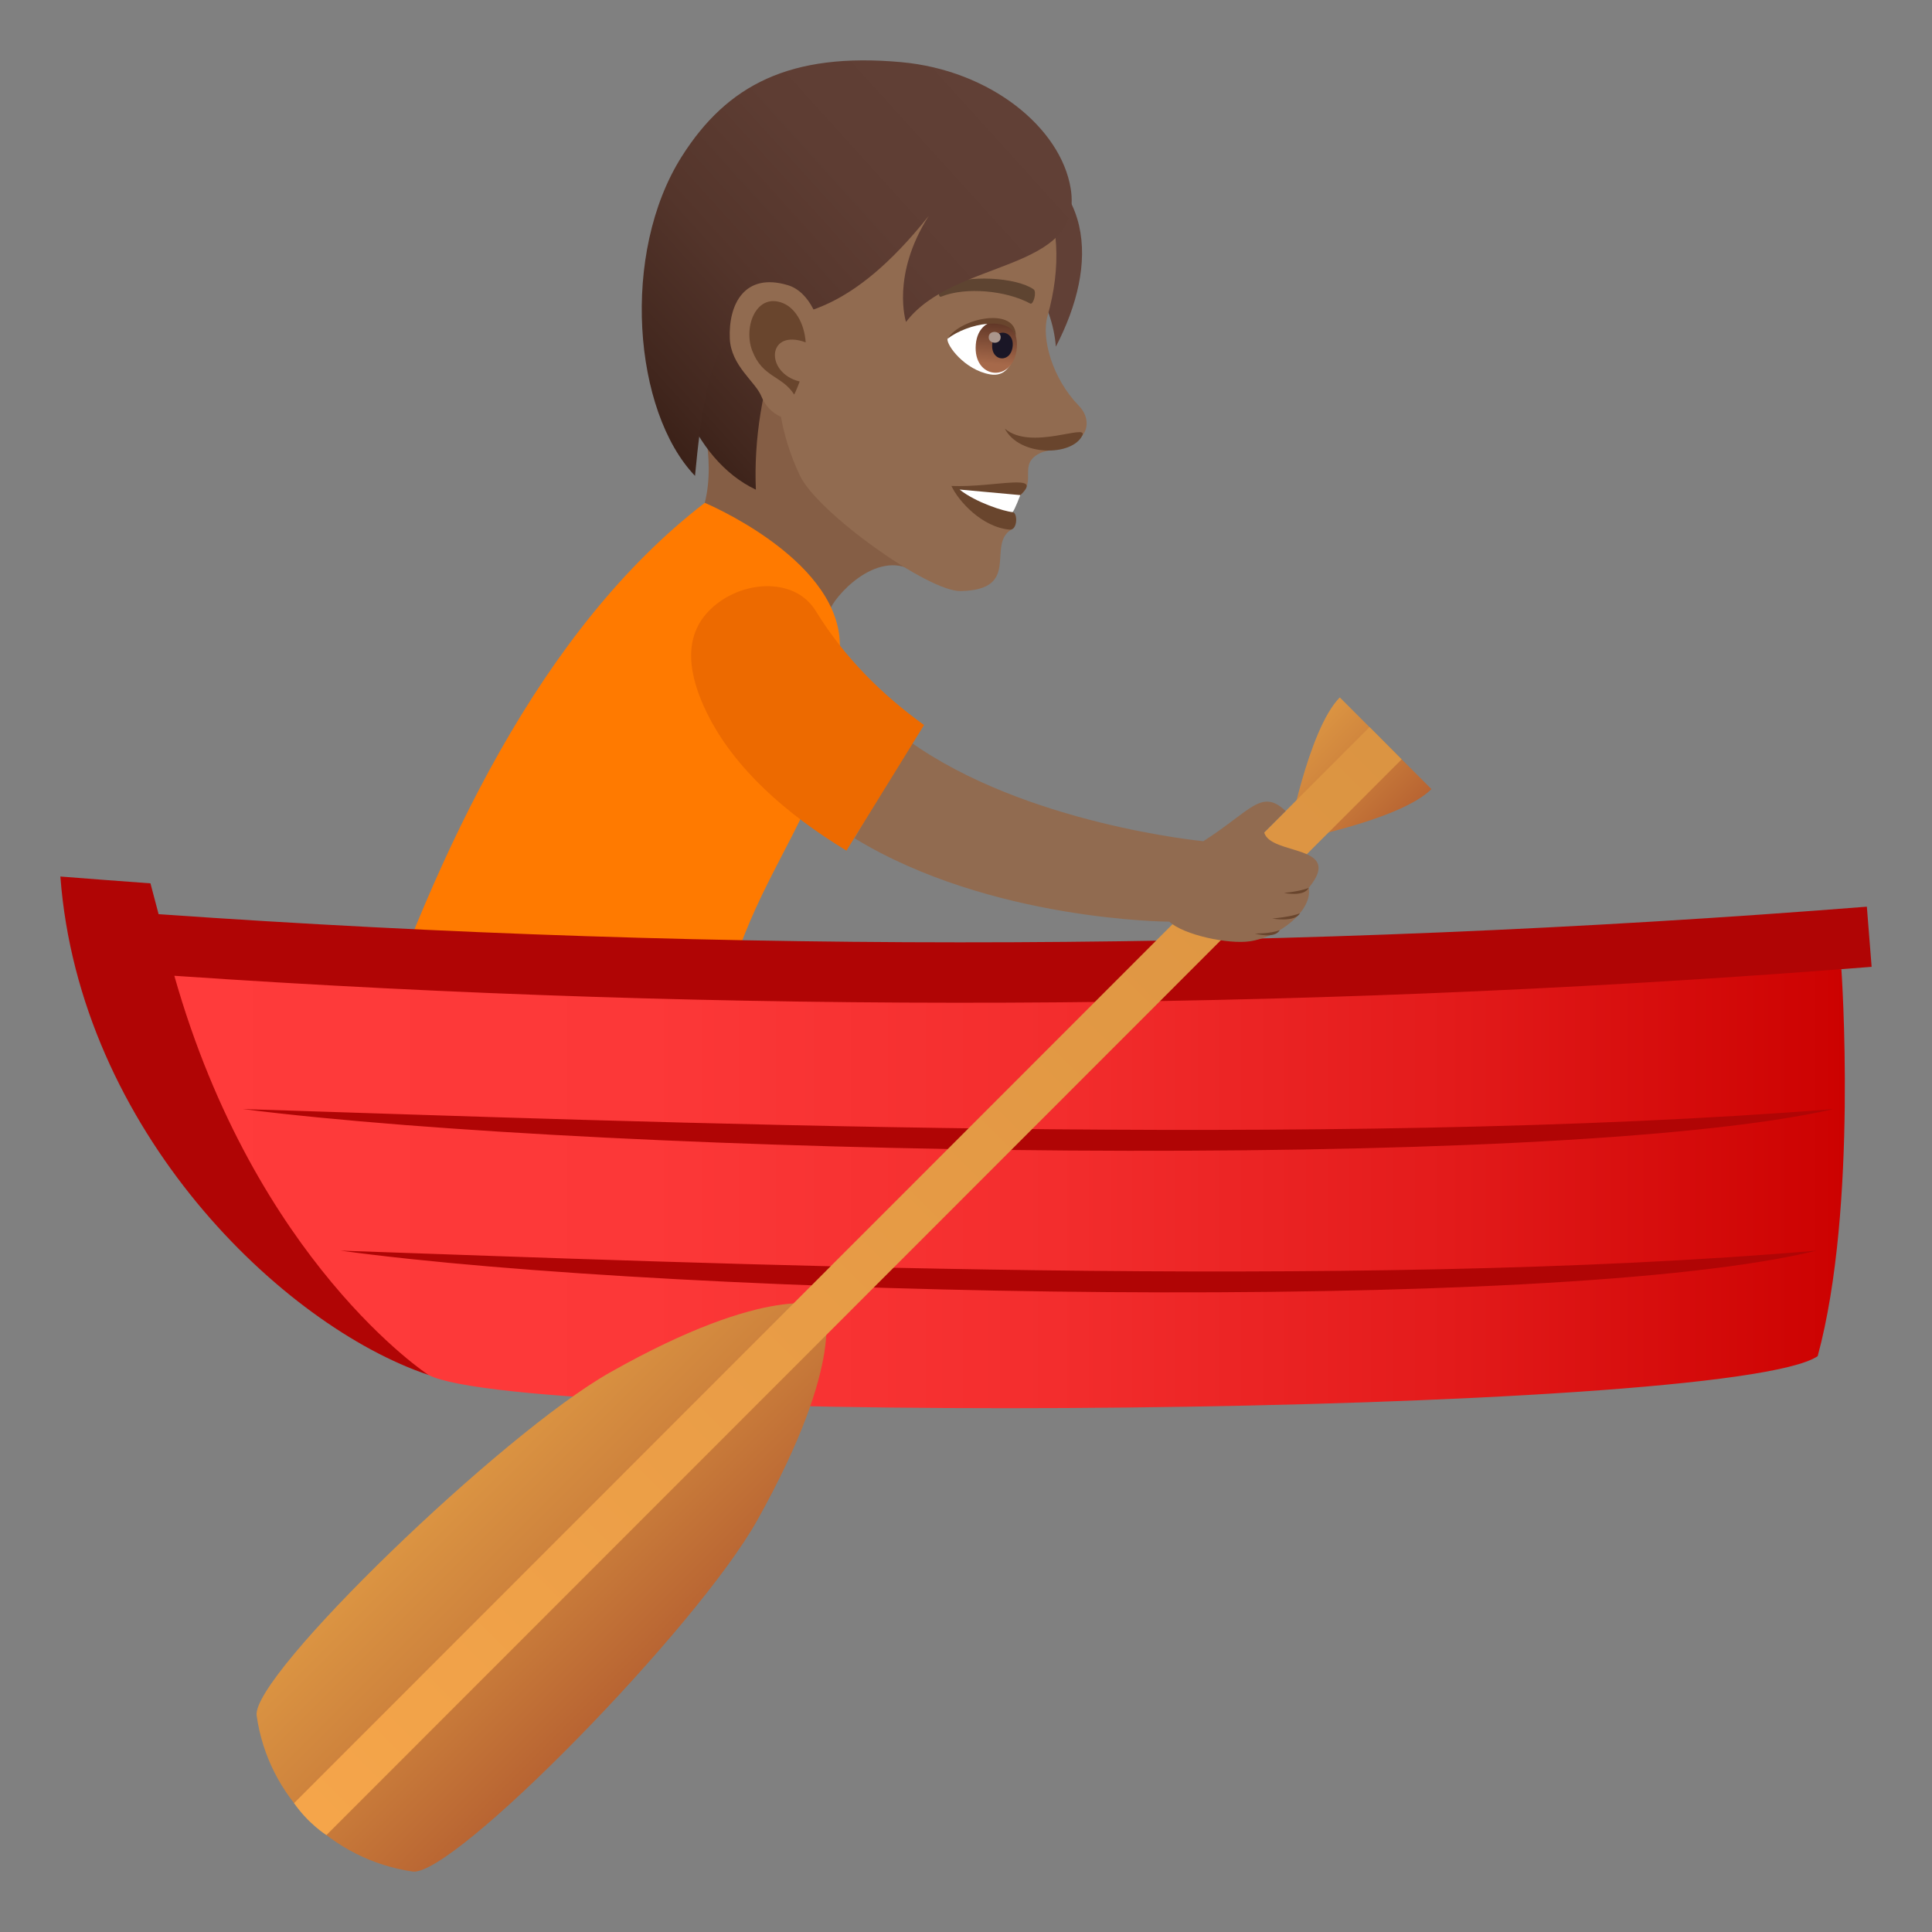 <?xml version="1.0" encoding="utf-8"?>
<!-- Generator: Adobe Illustrator 15.0.0, SVG Export Plug-In . SVG Version: 6.00 Build 0)  -->
<!DOCTYPE svg PUBLIC "-//W3C//DTD SVG 1.1//EN" "http://www.w3.org/Graphics/SVG/1.1/DTD/svg11.dtd">
<svg version="1.1" id="Layer_1" xmlns:x="http://ns.adobe.com/Extensibility/1.0/" xmlns:i="http://ns.adobe.com/AdobeIllustrator/10.0/" xmlns:graph="http://ns.adobe.com/Graphs/1.0/"
	 xmlns="http://www.w3.org/2000/svg" xmlns:xlink="http://www.w3.org/1999/xlink" xmlns:a="http://ns.adobe.com/AdobeSVGViewerExtensions/3.0/"
	 x="0px" y="0px" width="64px" height="64px" viewBox="0 0 64 64" enable-background="new 0 0 64 64" xml:space="preserve">
<rect x="0" y="0" width="64" height="64" fill="#808080" stroke="none"/>
<path fill="#855E45" d="M30.256,18.913c-1.238-0.73-2.656,0.875-2.785,1.34c-0.42,1.535-5.148-1.262-4.338-2.994
	c0.707-1.506,0.107-3.434,0.107-3.434C24.146,13.407,27.789,8.114,30.256,18.913z"/>
<path fill="#614036" d="M34.977,11.483c-0.242-3.023-3.561-4.107-2.178-6.834C36.33,5.813,36.4,8.745,34.977,11.483z"/>
<path fill="#916B50" d="M30.549,3.315c3.877,0.973,5.072,3.906,4.15,7.162c-0.209,0.736,0.16,2.059,1.039,2.965
	c0.32,0.328,0.318,0.727,0.127,0.977c-0.379,0.492-1.107,0.432-1.43,0.6c-0.719,0.375-0.078,0.914-0.637,1.383
	c-0.252,0.211-0.893-0.156-0.297,1.141c-0.832,0.504,0.355,2-1.682,2.037c-1.07,0.02-4.73-2.59-5.32-3.824
	c-0.686-1.438-0.711-2.645-0.711-2.645c-2.939-1.133-3.775-3.863-2.885-6.563C24.15,2.771,28.037,2.687,30.549,3.315z"/>
<path fill="#69452D" d="M33.799,16.401c-0.389,0.193-0.256,0.564-0.256,0.564c0.176,0.016,0.168,0.604-0.094,0.58
	c-0.92-0.08-1.697-0.943-1.932-1.447C32.965,16.155,34.604,15.642,33.799,16.401z"/>
<path fill="#FFFFFF" d="M33.799,16.401c0,0-0.184,0.49-0.256,0.564c-0.289-0.025-1.213-0.318-1.756-0.748L33.799,16.401z"/>
<path fill="#69452D" d="M35.854,14.423c-0.334,0.701-2.09,0.705-2.568-0.225C34.145,14.942,36.051,14.017,35.854,14.423z"/>
<path id="Path_2172_" fill="#5E4431" d="M31.186,9.485c0.879-0.41,2.482-0.293,3.049,0.096c0.121,0.076-0.002,0.525-0.105,0.475
	c-0.799-0.434-2.139-0.559-2.951-0.23C31.07,9.868,31.055,9.542,31.186,9.485z"/>
<linearGradient id="SVGID_1_" gradientUnits="userSpaceOnUse" x1="-1610.286" y1="-55.66" x2="-1620.162" y2="-66.302" gradientTransform="matrix(-0.996 -0.087 -0.087 0.996 -1587.061 -71.114)">
	<stop  offset="0" style="stop-color:#3B2118"/>
	<stop  offset="0.088" style="stop-color:#42271E"/>
	<stop  offset="0.356" style="stop-color:#54352B"/>
	<stop  offset="0.647" style="stop-color:#5E3D33"/>
	<stop  offset="1" style="stop-color:#614036"/>
	<a:midPointStop  offset="0" style="stop-color:#3B2118"/>
	<a:midPointStop  offset="0.255" style="stop-color:#3B2118"/>
	<a:midPointStop  offset="1" style="stop-color:#614036"/>
</linearGradient>
<path fill="url(#SVGID_1_)" d="M29.498,6.063c-3.443,2.814-4.594,6.961-4.459,10.158C20.83,14.231,20.482,4.218,29.498,6.063z"/>
<linearGradient id="SVGID_2_" gradientUnits="userSpaceOnUse" x1="-1609.283" y1="-56.057" x2="-1620.012" y2="-67.617" gradientTransform="matrix(-0.996 -0.087 -0.087 0.996 -1587.061 -71.114)">
	<stop  offset="0" style="stop-color:#3B2118"/>
	<stop  offset="0.088" style="stop-color:#42271E"/>
	<stop  offset="0.356" style="stop-color:#54352B"/>
	<stop  offset="0.647" style="stop-color:#5E3D33"/>
	<stop  offset="1" style="stop-color:#614036"/>
	<a:midPointStop  offset="0" style="stop-color:#3B2118"/>
	<a:midPointStop  offset="0.255" style="stop-color:#3B2118"/>
	<a:midPointStop  offset="1" style="stop-color:#614036"/>
</linearGradient>
<path fill="url(#SVGID_2_)" d="M23.023,15.763c-2.039-2.127-2.473-7.367-0.438-10.58c1.504-2.373,3.592-3.455,7.262-3.125
	c2.973,0.268,5.293,2.182,5.621,4.186c0.457,2.793-3.85,2.307-5.455,4.422c0,0-0.504-1.539,0.752-3.512
	C25.531,13.726,23.828,7.011,23.023,15.763z"/>
<path fill="#916B50" d="M26.096,9.446c1.441,0.432,1.607,3.787,0.445,4.41c-0.162,0.088-0.973,0.107-1.326-0.742
	c-0.197-0.471-0.998-1.002-1.039-1.893C24.125,10.079,24.664,9.017,26.096,9.446z"/>
<path id="Path_2171_" fill="#69452D" d="M25.965,10.054c0.361,0.16,0.676,0.623,0.725,1.287c-1.289-0.473-1.359,1.016-0.199,1.297
	c-0.053,0.141-0.109,0.283-0.182,0.432c-0.414-0.641-1.045-0.555-1.389-1.449C24.609,10.815,25.068,9.659,25.965,10.054z"/>
<path fill="#FFFFFF" d="M31.387,11.222c-0.039,0.209,0.566,1.033,1.412,1.18c0.482,0.084,0.689-0.277,0.834-0.674
	C33.879,10.124,31.932,10.53,31.387,11.222z"/>
<linearGradient id="Path_1_" gradientUnits="userSpaceOnUse" x1="-1621.08" y1="-58.119" x2="-1621.08" y2="-59.824" gradientTransform="matrix(-0.996 -0.087 -0.087 0.996 -1587.061 -71.114)">
	<stop  offset="0" style="stop-color:#A6694A"/>
	<stop  offset="1" style="stop-color:#4F2A1E"/>
	<a:midPointStop  offset="0" style="stop-color:#A6694A"/>
	<a:midPointStop  offset="0.5" style="stop-color:#A6694A"/>
	<a:midPointStop  offset="1" style="stop-color:#4F2A1E"/>
</linearGradient>
<path id="Path_2170_" fill="url(#Path_1_)" d="M33.684,11.524c-0.102,1.176-1.463,1.055-1.359-0.117
	C32.42,10.315,33.779,10.435,33.684,11.524z"/>
<path id="Path_2169_" fill="#1A1626" d="M33.547,11.46c-0.053,0.588-0.73,0.527-0.678-0.059
	C32.916,10.854,33.594,10.915,33.547,11.46z"/>
<path id="Path_2168_" fill="#AB968C" d="M33.148,11.187c-0.021,0.244-0.418,0.211-0.395-0.035
	C32.773,10.923,33.168,10.956,33.148,11.187z"/>
<path fill="#69452D" d="M31.387,11.222c0.43-0.701,2.299-1.074,2.262-0.082C33.449,10.454,32.066,10.698,31.387,11.222z"/>
<path fill="#FF7A00" d="M12.018,35.382c0,0,8.24,2.055,11.598,1.322c-0.031-7.668,4.615-9.25,4.199-15.506
	c-0.184-2.754-4.469-4.541-4.469-4.541C17.908,20.847,14.477,28.144,12.018,35.382z"/>
<path fill="#B00505" d="M14.193,45.546c16.107-3.523,31.736-8.035,46.805-13.441c0.332-0.025,0.666-0.051,1.002-0.078
	c-0.053-0.664-0.105-1.328-0.158-1.992c-18.832,1.488-37.746,1.57-56.588,0.248c-0.09-0.34-0.18-0.682-0.27-1.021
	C3.99,29.19,2.994,29.114,2,29.036C2.629,37.442,9.344,43.915,14.193,45.546z"/>
<linearGradient id="SVGID_3_" gradientUnits="userSpaceOnUse" x1="5.775" y1="39.377" x2="61.113" y2="39.377">
	<stop  offset="0" style="stop-color:#FF3B3B"/>
	<stop  offset="0.282" style="stop-color:#FC3838"/>
	<stop  offset="0.528" style="stop-color:#F32D2D"/>
	<stop  offset="0.762" style="stop-color:#E31B1B"/>
	<stop  offset="0.987" style="stop-color:#CD0302"/>
	<stop  offset="1" style="stop-color:#CC0100"/>
	<a:midPointStop  offset="0" style="stop-color:#FF3B3B"/>
	<a:midPointStop  offset="0.733" style="stop-color:#FF3B3B"/>
	<a:midPointStop  offset="1" style="stop-color:#CC0100"/>
</linearGradient>
<path fill="url(#SVGID_3_)" d="M14.193,45.546c3.268,1.701,43.047,1.389,46.02-0.621c1.344-4.951,0.785-12.82,0.785-12.82
	c-18.381,1.406-36.836,1.479-55.223,0.219C8.463,41.802,14.199,45.554,14.193,45.546z"/>
<path fill="#B00505" d="M60.746,36.739c-9.363,2.129-40.605,1.535-52.703,0C20.959,37.149,44.084,38.063,60.746,36.739z"/>
<path fill="#B00505" d="M60.176,41.429c-8.688,2.129-37.674,1.535-48.896,0C23.262,41.839,44.717,42.753,60.176,41.429z"/>
<linearGradient id="SVGID_4_" gradientUnits="userSpaceOnUse" x1="38.723" y1="290.639" x2="47.478" y2="290.639" gradientTransform="matrix(0.707 0.707 -0.707 0.707 193.792 -184.212)">
	<stop  offset="0" style="stop-color:#DB9442"/>
	<stop  offset="0.395" style="stop-color:#CF843D"/>
	<stop  offset="1" style="stop-color:#B86432"/>
	<a:midPointStop  offset="0" style="stop-color:#DB9442"/>
	<a:midPointStop  offset="0.558" style="stop-color:#DB9442"/>
	<a:midPointStop  offset="1" style="stop-color:#B86432"/>
</linearGradient>
<path fill="url(#SVGID_4_)" d="M20.201,45.468C16.65,47.472,8.316,55.507,8.502,56.831c0.379,2.691,2.504,4.777,5.164,5.166
	c1.34,0.195,9.422-8.064,11.422-11.641c2.996-5.361,2.193-7.09,2.193-7.09S25.514,42.464,20.201,45.468z"/>
<linearGradient id="SVGID_5_" gradientUnits="userSpaceOnUse" x1="40.945" y1="254.548" x2="45.238" y2="254.548" gradientTransform="matrix(0.707 0.707 -0.707 0.707 193.792 -184.212)">
	<stop  offset="0" style="stop-color:#DB9442"/>
	<stop  offset="0.395" style="stop-color:#CF843D"/>
	<stop  offset="1" style="stop-color:#B86432"/>
	<a:midPointStop  offset="0" style="stop-color:#DB9442"/>
	<a:midPointStop  offset="0.558" style="stop-color:#DB9442"/>
	<a:midPointStop  offset="1" style="stop-color:#B86432"/>
</linearGradient>
<path fill="url(#SVGID_5_)" d="M47.418,26.14l-3.035-3.037c-1.055,1.057-1.74,4.777-1.74,4.777S46.361,27.198,47.418,26.14z"/>
<linearGradient id="SVGID_6_" gradientUnits="userSpaceOnUse" x1="43.096" y1="302.706" x2="43.096" y2="252.244" gradientTransform="matrix(0.707 0.707 -0.707 0.707 193.792 -184.212)">
	<stop  offset="0" style="stop-color:#F5A54A"/>
	<stop  offset="0.34" style="stop-color:#EB9E47"/>
	<stop  offset="1" style="stop-color:#DB9442"/>
	<a:midPointStop  offset="0" style="stop-color:#F5A54A"/>
	<a:midPointStop  offset="0.442" style="stop-color:#F5A54A"/>
	<a:midPointStop  offset="1" style="stop-color:#DB9442"/>
</linearGradient>
<path fill="url(#SVGID_6_)" d="M10.813,60.79c0,0-0.594-0.369-1.072-1.059l35.627-35.645l1.064,1.068L10.813,60.79z"/>
<path fill="#916B50" d="M41.877,27.575l0.711-0.711c-0.805-0.756-1.139-0.012-2.725,1.002c0,0-5.906-0.559-9.75-3.32l-1.803,3.223
	c4.5,2.746,10.424,2.762,10.424,2.762c0.475,0.443,1.969,0.758,2.676,0.65c0.973-0.148,2.076-1.018,1.943-1.768
	C44.547,27.952,42.098,28.356,41.877,27.575z"/>
<path fill="#69452D" d="M42.533,29.579c0,0,0.656,0.141,0.82-0.166C43.064,29.532,42.533,29.579,42.533,29.579z"/>
<path fill="#69452D" d="M42.143,30.429c0,0,0.752,0.133,0.916-0.174C42.77,30.374,42.143,30.429,42.143,30.429z"/>
<path fill="#69452D" d="M41.566,30.925c0,0,0.662,0.193,0.826-0.113C42.104,30.931,41.566,30.925,41.566,30.925z"/>
<path fill="#ED6A00" d="M27.023,20.239c-0.701-1.145-2.469-1.018-3.461-0.08c-0.996,0.934-0.734,2.258-0.141,3.465
	c0.902,1.83,2.615,3.336,4.619,4.555l2.57-4.162C29.244,23.032,27.98,21.798,27.023,20.239z"/>
</svg>
